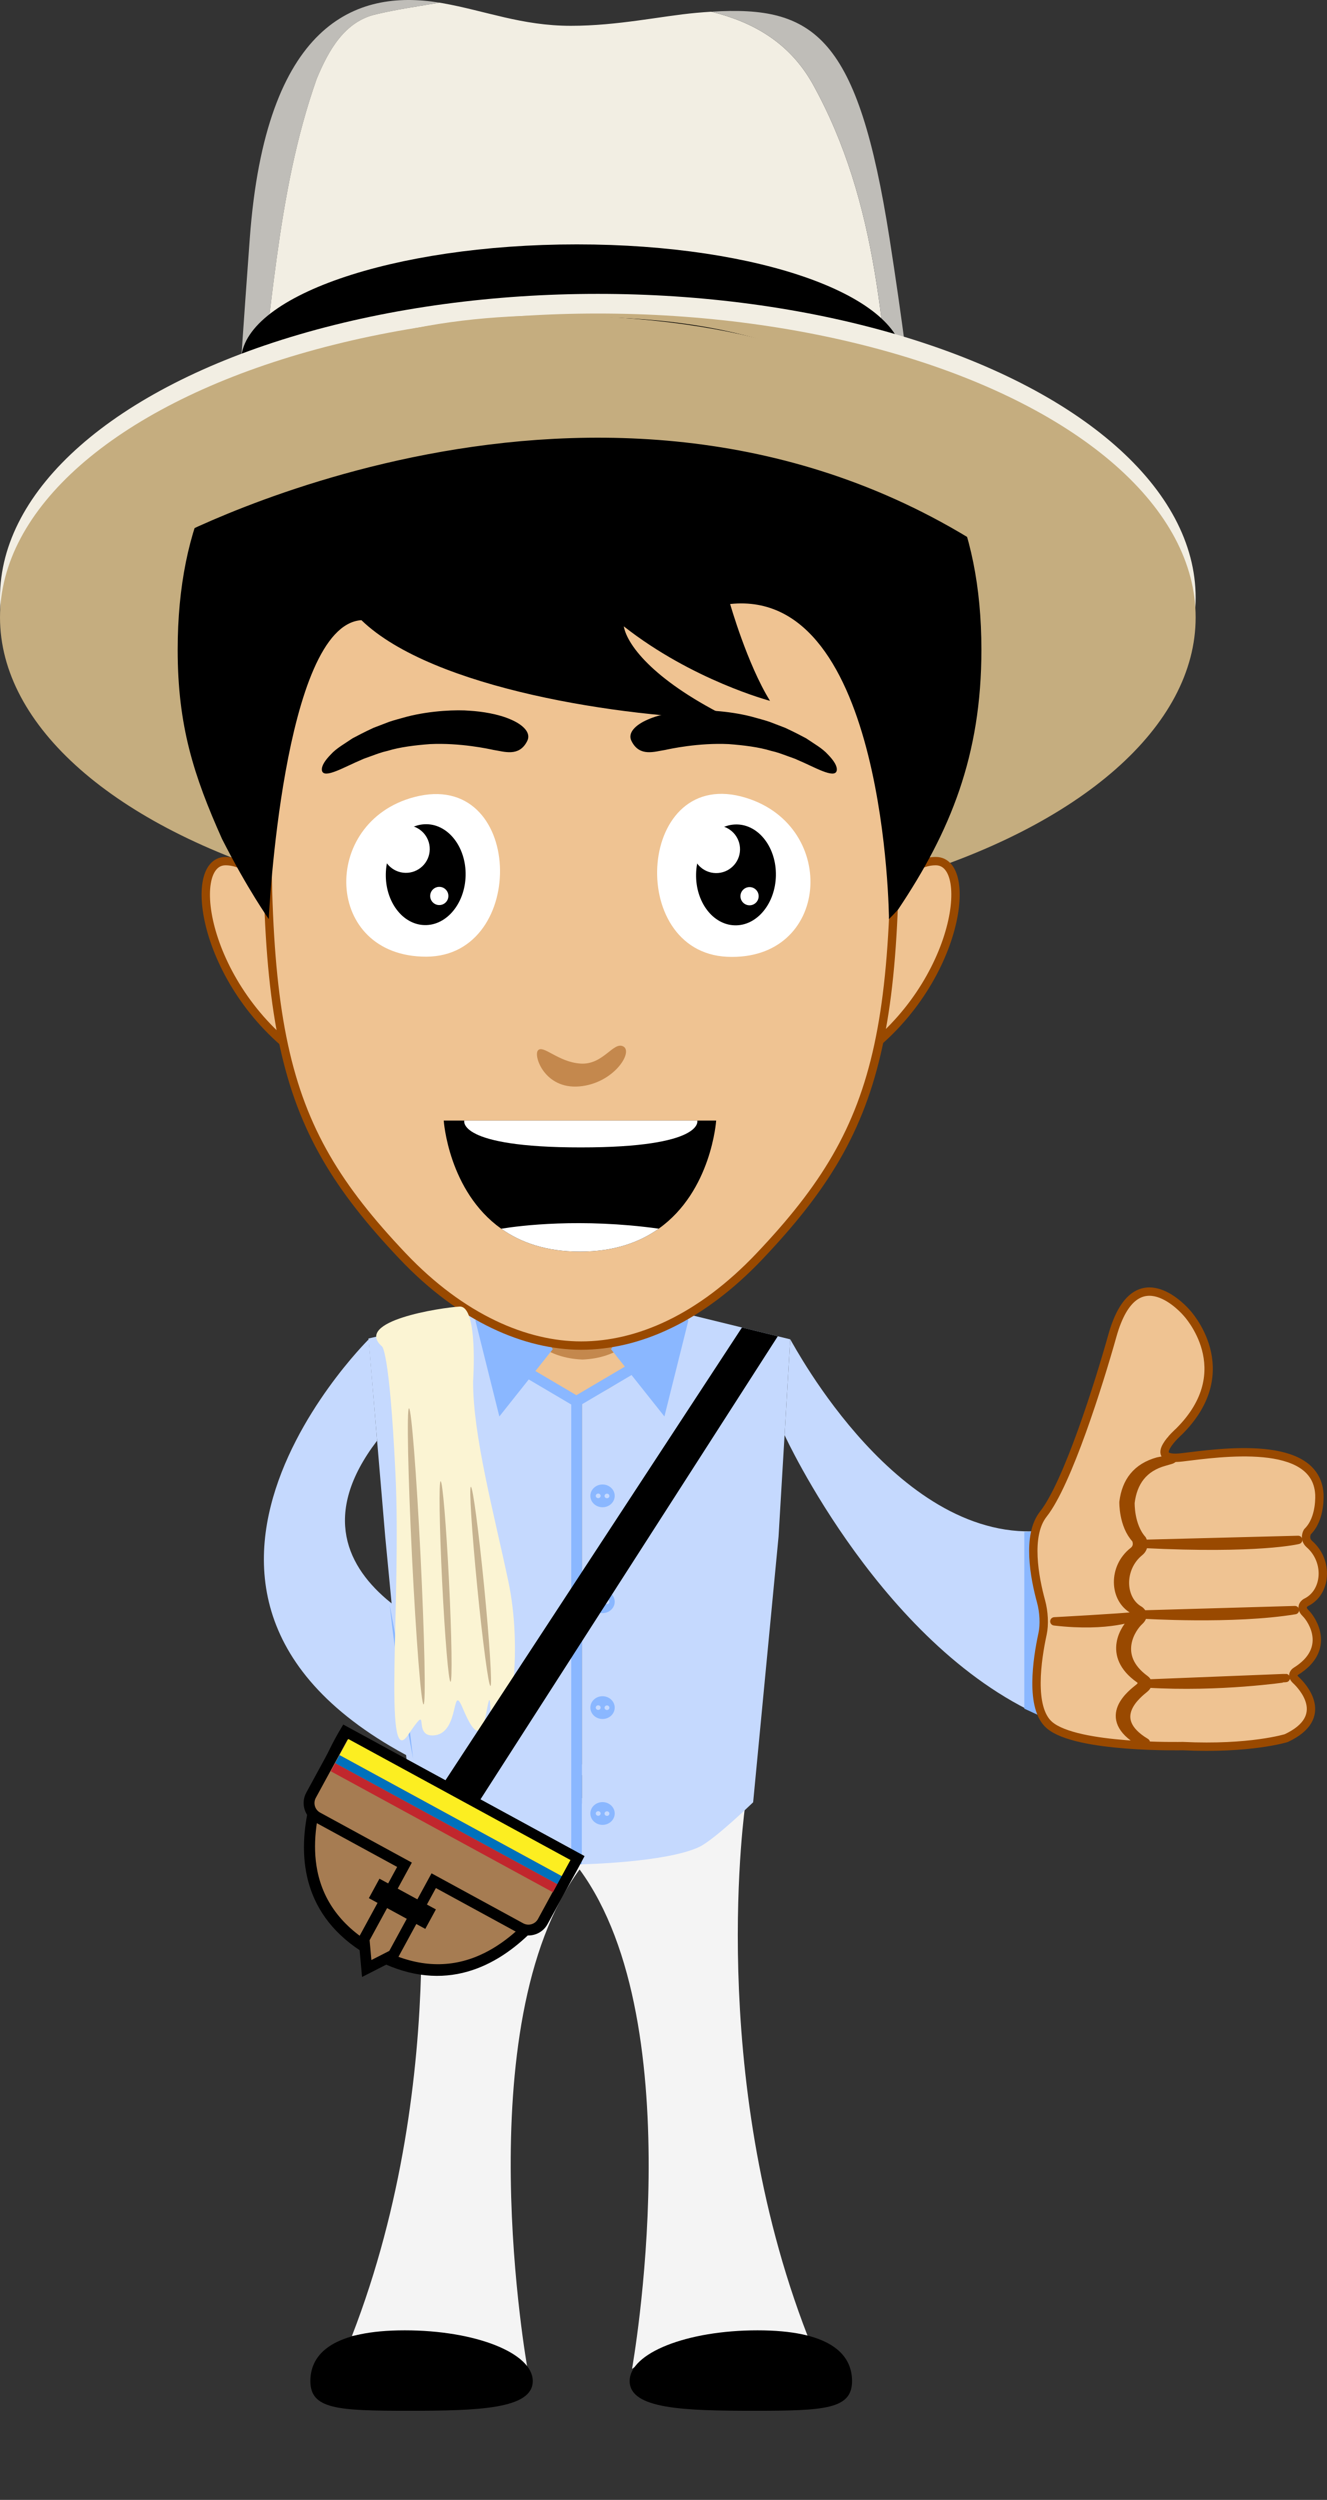 <?xml version="1.0" encoding="utf-8"?>
<!-- Generator: Adobe Illustrator 21.0.0, SVG Export Plug-In . SVG Version: 6.00 Build 0)  -->
<svg version="1.1" id="Capa_1" xmlns="http://www.w3.org/2000/svg" xmlns:xlink="http://www.w3.org/1999/xlink" x="0px" y="0px"
	 viewBox="0 0 158.76 298.902" style="enable-background:new 0 0 158.76 298.902;" xml:space="preserve">
<rect x="0" y="0" width="158.76" height="298.902" fill="#333333" stroke="none"/>
<g>
	<defs>
		<filter id="Adobe_OpacityMaskFilter" filterUnits="userSpaceOnUse" x="15.87" y="271.855" width="104.605" height="27.047">
			<feFlood  style="flood-color:white;flood-opacity:1" result="back"/>
			<feBlend  in="SourceGraphic" in2="back" mode="normal"/>
		</filter>
	</defs>
	<mask maskUnits="userSpaceOnUse" x="15.87" y="271.855" width="104.605" height="27.047" id="XMLID_3_">
	</mask>
	
		<ellipse id="XMLID_2_" transform="matrix(1 -0.01 0.01 1 -2.785 0.68)" style="opacity:0.2;mask:url(#XMLID_3_);" cx="68.173" cy="285.379" rx="52.305" ry="13.514"/>
	<g>
		<g>
			<g>
				<g>
					<path style="fill:#C5D9FE;" d="M44.111,160.138c0,0-35.761,35.28,13.5,53.755l0.835-16.38c0,0-26.954-7.441-13.33-25.259
						L44.111,160.138z"/>
				</g>
			</g>
			<g>
				<rect x="49.501" y="211.603" width="39.722" height="4.039"/>
				<path style="fill:#A7A9AC;" d="M71.479,216.29h-4.275c-1.704,0-3.091-1.195-3.091-2.665c0-1.472,1.386-2.67,3.091-2.67h4.275
					c1.704,0,3.09,1.198,3.09,2.67C74.568,215.095,73.183,216.29,71.479,216.29z M67.204,212.251c-0.989,0-1.794,0.616-1.794,1.374
					c0,0.755,0.805,1.368,1.794,1.368h4.275c0.989,0,1.793-0.613,1.793-1.368c0-0.758-0.804-1.374-1.793-1.374H67.204z"/>
			</g>
			<g>
				<path style="fill:#F4F4F4;" d="M69.363,223.553c13.621,18.621,6.252,59.681,6.252,59.681c8.87-6.331,21.015-3.921,21.015-3.921
					c-12.21-31.415-7.446-63.672-7.446-63.672H49.501c0,0,4.807,32.256-7.402,63.672c0,0,12.144-2.41,21.015,3.921
					c0,0-7.414-41.059,6.204-59.681"/>
				<path d="M101.937,284.691c0,3.352-3.208,3.555-11.662,3.555c-8.456,0-14.944-0.202-14.944-3.555
					c0-3.35,6.851-6.064,15.304-6.064C99.089,278.627,101.937,281.341,101.937,284.691z"/>
				<path d="M37.132,284.691c0,3.352,3.206,3.555,11.663,3.555c8.451,0,14.943-0.202,14.943-3.555c0-3.35-6.854-6.064-15.31-6.064
					C39.978,278.627,37.132,281.341,37.132,284.691z"/>
			</g>
			<g>
				<path style="fill:#C5D9FE;" d="M44.081,160.039l18.743-4.341h6.792v67.209c0,0-10.216-0.869-14.165-2.736
					c-1.807-0.856-6.324-4.681-6.324-4.681l-3.04-31.766L44.081,160.039z"/>
				<path style="fill:#C5D9FE;" d="M94.545,160.138l-18.138-4.44h-6.791v67.209c0,0,10.092-0.209,14.041-2.078
					c1.809-0.854,6.448-5.339,6.448-5.339l3.04-31.766L94.545,160.138z"/>
				<polygon style="fill:#DB3B26;" points="69.617,150.687 59.741,150.687 62.165,155.632 69.617,155.698 77.068,155.632 
					79.49,150.687 				"/>
				<polygon style="fill:#9D5C4A;" points="66.129,158.723 69.617,160.85 69.617,163.347 64.68,160.547 				"/>
				<polygon style="fill:#9D5C4A;" points="69.617,160.85 73.104,158.723 74.554,160.547 69.617,163.347 				"/>
				<path style="fill:#8AB7FF;" d="M72.086,177.492c-0.805,0-1.455,0.61-1.455,1.362c0,0.752,0.65,1.361,1.455,1.361
					c0.802,0,1.456-0.609,1.456-1.361C73.541,178.101,72.888,177.492,72.086,177.492z M71.569,179.127
					c-0.162,0-0.293-0.123-0.293-0.273c0-0.153,0.131-0.274,0.293-0.274c0.161,0,0.291,0.121,0.291,0.274
					C71.86,179.004,71.73,179.127,71.569,179.127z M72.618,179.139c-0.162,0-0.293-0.122-0.293-0.273
					c0-0.151,0.132-0.274,0.293-0.274c0.16,0,0.292,0.123,0.292,0.274C72.91,179.018,72.778,179.139,72.618,179.139z"/>
				<path style="fill:#8AB7FF;" d="M72.086,190.15c-0.805,0-1.455,0.61-1.455,1.362c0,0.751,0.65,1.362,1.455,1.362
					c0.802,0,1.456-0.61,1.456-1.362C73.541,190.76,72.888,190.15,72.086,190.15z M71.569,191.786c-0.162,0-0.293-0.123-0.293-0.274
					c0-0.151,0.131-0.275,0.293-0.275c0.161,0,0.291,0.124,0.291,0.275C71.86,191.663,71.73,191.786,71.569,191.786z M72.618,191.8
					c-0.162,0-0.293-0.123-0.293-0.274c0-0.152,0.132-0.274,0.293-0.274c0.16,0,0.292,0.122,0.292,0.274
					C72.91,191.677,72.778,191.8,72.618,191.8z"/>
				<path style="fill:#8AB7FF;" d="M72.086,202.809c-0.805,0-1.455,0.61-1.455,1.362c0,0.753,0.65,1.361,1.455,1.361
					c0.802,0,1.456-0.608,1.456-1.361C73.541,203.42,72.888,202.809,72.086,202.809z M71.569,204.444
					c-0.162,0-0.293-0.122-0.293-0.273c0-0.152,0.131-0.274,0.293-0.274c0.161,0,0.291,0.122,0.291,0.274
					C71.86,204.322,71.73,204.444,71.569,204.444z M72.618,204.458c-0.162,0-0.293-0.122-0.293-0.274
					c0-0.15,0.132-0.273,0.293-0.273c0.16,0,0.292,0.123,0.292,0.273C72.91,204.336,72.778,204.458,72.618,204.458z"/>
				<path style="fill:#8AB7FF;" d="M72.086,215.469c-0.805,0-1.455,0.61-1.455,1.361c0,0.751,0.65,1.362,1.455,1.362
					c0.802,0,1.456-0.611,1.456-1.362C73.541,216.079,72.888,215.469,72.086,215.469z M71.569,217.104
					c-0.162,0-0.293-0.122-0.293-0.273c0-0.151,0.131-0.274,0.293-0.274c0.161,0,0.291,0.123,0.291,0.274
					C71.86,216.982,71.73,217.104,71.569,217.104z M72.618,217.118c-0.162,0-0.293-0.123-0.293-0.275
					c0-0.151,0.132-0.274,0.293-0.274c0.16,0,0.292,0.123,0.292,0.274C72.91,216.995,72.778,217.118,72.618,217.118z"/>
				<path style="fill:#EFC392;" d="M60.858,157.691c0,0,0.65,9.02,8.306,9.363c7.653-0.343,8.306-9.363,8.306-9.363H60.858z"/>
				<path style="fill:#C4884D;" d="M60.383,153.192c0,0,0.728,9.02,9.299,9.363c8.569-0.343,9.299-9.363,9.299-9.363H60.383z"/>
				<polygon style="fill:#8AB7FF;" points="59.741,150.687 56.878,157.899 59.741,169.36 66.129,161.322 				"/>
				<polygon style="fill:#8AB7FF;" points="79.49,150.687 82.353,157.899 79.49,169.36 73.104,161.322 				"/>
				<polygon style="fill:#8AB7FF;" points="76.109,164.081 75.377,163.035 68.959,166.818 62.54,163.035 61.808,164.081 
					68.343,167.933 68.343,222.815 69.617,222.906 69.617,167.908 				"/>
			</g>
			<path style="fill:#8AB7FF;" d="M46.61,191.834c0,0,0.216,1.148,0.54,2.869c0.312,1.721,0.681,4.026,1.046,6.331
				c0.34,2.308,0.675,4.617,0.89,6.355c0.204,1.74,0.34,2.898,0.34,2.898s-0.216-1.147-0.54-2.867
				c-0.313-1.723-0.681-4.027-1.046-6.332c-0.34-2.308-0.674-4.617-0.889-6.355C46.746,192.993,46.61,191.834,46.61,191.834z"/>
			<g>
				<path style="fill:#BFBDB8;" d="M37.894,9.422c1.38-3.311,3.31-6.896,7.172-7.726c2.565-0.609,5.079-0.95,7.514-1.379
					C42.525-1.338,31.778,2.825,29.886,28.475c-1.548,20.98-2.223,33.268-2.223,33.268c0,0.947,0.111,1.861,0.316,2.739
					c0.781-3.869,1.704-7.567,2.193-11.486C32.656,38.104,32.928,23.488,37.894,9.422z"/>
				<path style="fill:#F2EEE3;" d="M107.119,56.029c-1.379-15.717-1.93-31.715-9.928-46.057C94.387,5.031,90.029,2.611,85.09,1.4
					c-0.57,0.036-1.156,0.079-1.756,0.133c-4.284,0.388-9.405,1.553-15.037,1.553c-5.878,0-10.199-1.795-15.382-2.712
					c-0.113-0.021-0.225-0.039-0.337-0.057c-2.435,0.429-4.949,0.769-7.514,1.379c-3.862,0.829-5.792,4.414-7.172,7.726
					c-4.965,14.066-5.238,28.682-7.723,43.574c-0.488,3.919-1.412,7.617-2.193,11.486c3.207,13.702,30.144,18.945,40.839,18.945
					c8.911,0,30.811-3.468,38.785-13.523C107.683,65.263,107.62,60.628,107.119,56.029z"/>
				<path style="fill:#BFBDB8;" d="M106.417,28.475C102.644,4.426,97.517,0.614,85.09,1.4c4.939,1.21,9.296,3.631,12.101,8.571
					c7.998,14.342,8.549,30.34,9.928,46.057c0.501,4.599,0.563,9.234,0.483,13.875c1.862-2.346,2.966-5.054,2.966-8.161
					C110.568,61.743,109.444,47.784,106.417,28.475z"/>
				<path d="M69.01,51.072c22.017,0,39.086,6.248,39.086,13.953V43.177c0-7.709-17.069-13.957-39.086-13.957
					c-22.021,0-40.168,6.248-40.168,13.957l-1.44,21.848C27.402,57.32,46.99,51.072,69.01,51.072z"/>
				<g>
					<ellipse style="fill:#F2EEE3;" cx="71.523" cy="71.465" rx="71.523" ry="36.329"/>
					<ellipse style="fill:#C5AD7F;" cx="71.523" cy="73.816" rx="71.523" ry="36.329"/>
				</g>
			</g>
			<g>
				<g>
					<path style="fill:#EFC392;stroke:#994900;stroke-linecap:round;stroke-linejoin:round;stroke-miterlimit:10;" d="
						M34.555,111.167c0,0-2.68-8.207-7.574-8.207c-4.891,0-2.526,15.935,10.257,24.142L34.555,111.167z"/>
					<path style="fill:#EFC392;stroke:#994900;stroke-linecap:round;stroke-linejoin:round;stroke-miterlimit:10;" d="
						M104.378,111.167c0,0,2.679-8.207,7.574-8.207c4.894,0,2.521,15.935-10.26,24.142L104.378,111.167z"/>
					<path style="fill:#EFC392;stroke:#994900;stroke-linecap:round;stroke-linejoin:round;stroke-miterlimit:10;" d="
						M69.528,53.605c0,0,24.139,0,26.893,0c2.753,0,9.575,4.347,10.282,26.239c1.395,42.913-0.443,54.12-15.817,70.337
						c-7.087,7.473-14.567,10.704-21.358,10.704c-6.602,0-14.275-3.231-21.361-10.704c-15.376-16.217-17.214-27.424-15.82-70.337
						c0.71-21.892,7.529-26.239,10.284-26.239C45.385,53.605,69.528,53.605,69.528,53.605z"/>
					<g>
						<path d="M95.35,90.83c-0.245-0.129-0.675-0.253-1.201-0.453c-0.529-0.194-1.164-0.442-1.911-0.605
							c-1.45-0.444-3.275-0.672-5.057-0.804c-3.599-0.174-7.013,0.571-7.608,0.7c-1.259,0.188-3.038,0.861-4.005-1.035
							c-0.537-0.979,0.439-1.958,1.932-2.599c1.489-0.664,3.488-0.97,4.933-1.055c1.437-0.132,4.582-0.042,7.509,0.712
							c0.727,0.208,1.453,0.385,2.125,0.616c0.667,0.256,1.299,0.498,1.882,0.72c1.121,0.523,2.005,0.987,2.483,1.243
							c0.906,0.621,1.949,1.192,2.617,1.941c0.695,0.714,1.142,1.384,1.058,1.913C99.895,93.195,97.4,91.685,95.35,90.83z"/>
					</g>
					<g>
						<path d="M43.273,90.83c0.245-0.129,0.676-0.253,1.201-0.453c0.53-0.194,1.166-0.442,1.911-0.605
							c1.451-0.444,3.277-0.672,5.057-0.804c3.6-0.174,7.014,0.571,7.61,0.7c1.256,0.188,3.038,0.861,4.005-1.035
							c0.537-0.979-0.439-1.958-1.932-2.599c-1.492-0.664-3.488-0.97-4.933-1.055c-1.44-0.132-4.584-0.042-7.512,0.712
							c-0.726,0.208-1.453,0.385-2.123,0.616c-0.668,0.256-1.301,0.498-1.882,0.72c-1.122,0.523-2.007,0.987-2.485,1.243
							c-0.904,0.621-1.948,1.192-2.617,1.941c-0.695,0.714-1.142,1.384-1.058,1.913C38.729,93.195,41.222,91.685,43.273,90.83z"/>
					</g>
					<g id="XMLID_47_">
						<g id="XMLID_57_">
							<path id="XMLID_74_" style="fill:#FFFFFF;" d="M49.544,95.307c-11.293,2.988-10.801,19.109,1.468,19.077
								C63.28,114.352,62.684,91.831,49.544,95.307z"/>
							
								<ellipse id="XMLID_72_" transform="matrix(0.021 -1 1 0.021 -54.718 153.287)" cx="50.905" cy="104.581" rx="6.031" ry="4.774"/>
							
								<ellipse id="XMLID_71_" transform="matrix(0.021 -1 1 0.021 -53.968 147.922)" style="fill:#FFFFFF;" cx="48.54" cy="101.515" rx="2.848" ry="2.848"/>
							
								<ellipse id="XMLID_58_" transform="matrix(0.021 -1 1 0.021 -55.676 157.403)" style="fill:#FFFFFF;" cx="52.527" cy="107.128" rx="1.089" ry="1.089"/>
						</g>
						<g id="XMLID_48_">
							<path id="XMLID_54_" style="fill:#FFFFFF;" d="M89.267,95.398c11.158,3.457,9.992,19.544-2.264,18.999
								C74.747,113.852,76.284,91.375,89.267,95.398z"/>
							
								<ellipse id="XMLID_52_" transform="matrix(0.021 -1 1 0.021 -18.413 190.432)" cx="88.022" cy="104.617" rx="6.031" ry="4.774"/>
							
								<ellipse id="XMLID_51_" transform="matrix(0.021 -1 1 0.021 -17.663 185.067)" style="fill:#FFFFFF;" cx="85.657" cy="101.552" rx="2.848" ry="2.848"/>
							
								<ellipse id="XMLID_50_" transform="matrix(0.021 -1 1 0.021 -19.371 194.548)" style="fill:#FFFFFF;" cx="89.644" cy="107.164" rx="1.089" ry="1.089"/>
						</g>
					</g>
					<g>
						<path id="XMLID_45_" style="fill:#C4884D;" d="M64.342,125.618c0.599-0.795,2.388,1.372,5.12,1.55
							c2.732,0.178,3.935-2.723,5.129-2.037c1.194,0.686-1.207,4.437-5.306,4.769C65.185,130.231,63.828,126.3,64.342,125.618z"/>
						<g>
							<path d="M85.68,133.981c0,0-0.548,8.427-6.872,12.925c-2.295,1.634-5.355,2.744-9.427,2.744
								c-4.067,0-7.118-1.107-9.415-2.738c-6.324-4.496-6.878-12.931-6.878-12.931H85.68z"/>
							<path style="fill:#FFFFFF;" d="M55.546,133.981h27.877c0,0,0.922,3.21-13.939,3.21S55.546,133.981,55.546,133.981z"/>
							<path style="fill:#FFFFFF;" d="M78.808,146.906c-2.295,1.634-5.355,2.744-9.427,2.744c-4.067,0-7.118-1.107-9.415-2.738
								C62.216,146.546,69.474,145.617,78.808,146.906z"/>
						</g>
					</g>
				</g>
				<path d="M69.313,37.898c-26.553,0-48.056,9.301-48.056,39.8c0,9.086,1.922,15.052,5.307,22.612
					c3.041,5.986,5.586,9.574,5.586,9.574s-0.707-41.405,2.772-44.645c1.662-1.544,17.496,2.647,34.391,2.647
					c18.927,0,33.553-3.7,34.946-1.797c2.665,3.639,3.188,24.533,2.098,43.796c0.379-0.37,0.742-0.755,1.097-1.146
					c6.24-9.316,9.96-18.376,9.96-31.04C117.413,47.199,95.866,37.898,69.313,37.898z"/>
				<g>
					<path d="M32.149,109.884c-1.998-11.921-5.266-31.781-4.475-42.205c0.491-6.479,2.26-18.591,11.214-13.888
						c-0.191-3.467,1.111-9.701,4.454-11.273c-1.113,1.74-1.115,5.203,0,7.806c3.715-5.636,9-9.535,14.569-10.839
						c10.395-2.597,38.898-1.981,46.7,17.755c4.465,11.293,3.921,39.017,1.746,52.644c0,0-0.298-39.642-19.004-37.665
						c0,0,2.044,7.184,4.769,11.577c0,0-9.272-2.449-17.495-8.91c0.436,2.395,3.894,6.713,12.919,11.109
						c-12.982-0.209-35.77-3.605-44.308-11.845C33.835,74.777,32.149,109.884,32.149,109.884z"/>
				</g>
			</g>
			<path style="fill:#C5AD7F;" d="M20.053,64.71c0,0,54.307-29.355,100.073,2.349c0,0-0.374-25.36-44.239-28.942
				C37.72,35.001,21.053,50.427,20.053,64.71z"/>
			<g>
				<path style="fill:#FBF4D3;" d="M45.679,160.965c0,0,0.906,0.107,1.632,15.205c0.726,15.097-1.523,35.72,1.481,31.306
					c3.004-4.414,0.277,0.404,3.264,0c2.987-0.404,1.938-6.486,3.317-3.209c1.379,3.277,2.219,3.8,2.91,0
					c0.691-3.8-0.017,4.557,1.447,3.209c1.465-1.347,2.766-10.417,1.09-18.385s-4.249-17.44-4.218-23.936
					c0,0,0.636-9.069-1.629-8.935S42.296,157.948,45.679,160.965z"/>
				<g>
					<path style="fill:#C6B28F;" d="M48.931,168.384c-0.282,0.026-0.121,7.974,0.361,17.751c0.482,9.777,1.101,17.682,1.383,17.655
						c0.282-0.026,0.121-7.974-0.361-17.751C49.832,176.262,49.213,168.357,48.931,168.384z"/>
					<path style="fill:#C6B28F;" d="M57.913,189.597c-0.647-6.575-1.354-11.872-1.579-11.829c-0.225,0.042,0.117,5.407,0.764,11.982
						c0.647,6.575,1.354,11.872,1.579,11.829C58.902,201.537,58.56,196.172,57.913,189.597z"/>
					<path style="fill:#C6B28F;" d="M52.717,177.104c-0.227,0.021-0.146,5.405,0.18,12.026c0.326,6.621,0.774,11.97,1.001,11.949
						c0.227-0.021,0.146-5.405-0.18-12.026C53.392,182.432,52.944,177.083,52.717,177.104z"/>
				</g>
			</g>
			<polygon points="88.768,158.723 49.802,218.192 54.027,220.522 93.052,159.772 			"/>
			<g>
				<path d="M41.071,206.208l28.812,15.696c0,0-9.207,20.974-25.324,12.194S41.071,206.208,41.071,206.208z"/>
				<path style="fill:#A67C52;" d="M45.235,232.855c-4.044-2.203-6.489-5.287-7.266-9.166c-1.255-6.257,2.051-13.038,3.517-15.644
					l26.626,14.506c-1.4,2.648-5.322,9.117-11.247,11.443C53.187,235.439,49.275,235.056,45.235,232.855z"/>
				<path d="M41.071,206.208l-4.43,8.132c-0.684,1.255-0.216,2.842,1.039,3.525l9.832,5.356l-4.623,8.487l0.426,4.671l4.21-2.146
					l4.623-8.487l9.832,5.357c1.255,0.684,2.842,0.216,3.525-1.039l4.43-8.132L41.071,206.208z"/>
				<path style="fill:#A67C52;" d="M44.218,231.984l5.056-9.281l-10.973-5.978c-0.629-0.343-0.862-1.133-0.519-1.763l3.809-6.991
					l26.582,14.482l-3.809,6.991c-0.343,0.63-1.134,0.862-1.763,0.519l-10.973-5.978l-5.053,9.275l-2.142,1.092L44.218,231.984z"/>
				
					<rect x="39.221" y="215.077" transform="matrix(0.878 0.478 -0.478 0.878 110.042 0.339)" style="fill:#FCEE21;" width="30.271" height="2.195"/>
				
					<rect x="38.433" y="217.072" transform="matrix(0.878 0.478 -0.478 0.878 110.638 0.892)" style="fill:#0071BC;" width="30.271" height="1.098"/>
				
					<rect x="37.908" y="218.036" transform="matrix(0.878 0.478 -0.478 0.878 111.035 1.26)" style="fill:#C1272D;" width="30.271" height="1.098"/>
				<rect x="44.211" y="226.353" transform="matrix(0.878 0.478 -0.478 0.878 114.778 4.755)" width="7.688" height="2.653"/>
			</g>
			<g>
				<path style="fill:#C5D9FE;" d="M94.545,160.138l-0.68,11.45c0,0,11.873,25.888,31.768,34.047l-0.627-22.632
					C107.637,184.825,95.071,160.979,94.545,160.138z"/>
				<polygon style="fill:#8AB7FF;" points="127.735,206.692 122.546,204.295 122.546,183.182 129.118,182.673 				"/>
				<g>
					<path style="fill:#EFC392;stroke:#994900;stroke-linecap:round;stroke-linejoin:round;stroke-miterlimit:10;" d="
						M124.824,181.031c2.9-3.659,6.657-15.626,8.252-21.307c2.798-10.001,8.89-2.762,8.89-2.762s6.491,6.84-0.908,14.2
						c0,0-4.129,3.625,0.36,3.085c4.491-0.54,15.991-2.264,16.427,4.373c0,0,0.219,2.947-1.423,4.528c0,0-0.503,0.824,0.239,1.479
						c2.351,2.07,2.022,5.805-0.413,6.969c0,0-0.878,0.473-0.037,1.294c0.818,0.801,3.063,4.311-1.164,6.933
						c0,0-0.711,0.411,0,1.066c0.703,0.647,4.264,4.385-1.161,6.93c0,0-4.317,1.344-12.395,0.953c0,0-12.698,0.287-15.941-2.512
						c-2.368-2.039-1.477-7.883-0.821-10.901c0.245-1.119,0.158-2.647-0.174-3.864C123.78,188.669,122.796,183.59,124.824,181.031z"
						/>
					<path style="fill:#FBCC97;" d="M139.634,171.843c0.022,0.003,0.048,0.014,0.065,0.017l0.003-0.011L139.634,171.843z"/>
					<path style="fill:#FBCC97;" d="M139.702,171.848l0.028,0.006C139.732,171.556,139.713,171.702,139.702,171.848z"/>
					<g>
						<path style="fill:#EFC392;stroke:#994900;stroke-linecap:round;stroke-linejoin:round;stroke-miterlimit:10;" d="
							M137.079,208.343c-0.006-0.008-0.006-0.008-0.006-0.008c-4.823-2.905-0.828-5.859-0.114-6.463
							c0.723-0.61,0.053-1.066,0.053-1.066c-3.921-2.841-1.553-6.227-0.712-6.975c0.852-0.782,0.034-1.294,0.034-1.294
							c-2.281-1.297-2.385-5.043,0.006-6.983c0.759-0.613,0.318-1.468,0.318-1.468c-1.496-1.668-1.409-4.418-1.409-4.418
							c0.301-2.466,1.55-4.203,4.062-4.895c2.491-0.676-0.742-0.047-0.77-0.039c-2.557,0.707-3.824,2.418-4.125,4.856
							c0,0-0.079,2.75,1.474,4.424c0,0,0.461,0.858-0.326,1.468c-2.464,1.932-2.343,5.678,0.017,6.983c0,0,0.852,0.518-0.025,1.294
							c-0.869,0.748-3.31,4.126,0.759,6.983c0,0,0.692,0.456-0.053,1.063c-0.74,0.605-4.83,3.547,0.173,6.469c0,0,0,0,0.003,0.008
							C136.544,208.32,137.171,208.376,137.079,208.343z"/>
						<path style="fill:#C4884D;" d="M156.768,205.229c0.004-0.031,0-0.06,0.003-0.091
							C156.769,205.168,156.772,205.198,156.768,205.229z"/>
					</g>
					<path style="fill:#EFC392;stroke:#994900;stroke-linecap:round;stroke-linejoin:round;stroke-miterlimit:10;" d="
						M155.312,184.119c0,0-4.692,1.173-18.527,0.475L155.312,184.119z"/>
					<path style="fill:#EFC392;stroke:#994900;stroke-linecap:round;stroke-linejoin:round;stroke-miterlimit:10;" d="
						M136.678,193.04c0,0,10.888,0.692,18.246-0.526L136.678,193.04z"/>
					<path style="fill:#EFC392;stroke:#994900;stroke-linecap:round;stroke-linejoin:round;stroke-miterlimit:10;" d="
						M137.294,201.292l16.535-0.658C153.83,200.634,145.912,201.82,137.294,201.292z"/>
					<path style="fill:#EFC392;stroke:#994900;stroke-linecap:round;stroke-linejoin:round;stroke-miterlimit:10;" d="
						M135.933,193.22c0,0-3.206,1.412-9.79,0.638C126.143,193.858,134.04,193.437,135.933,193.22z"/>
				</g>
			</g>
		</g>
	</g>
</g>
</svg>

